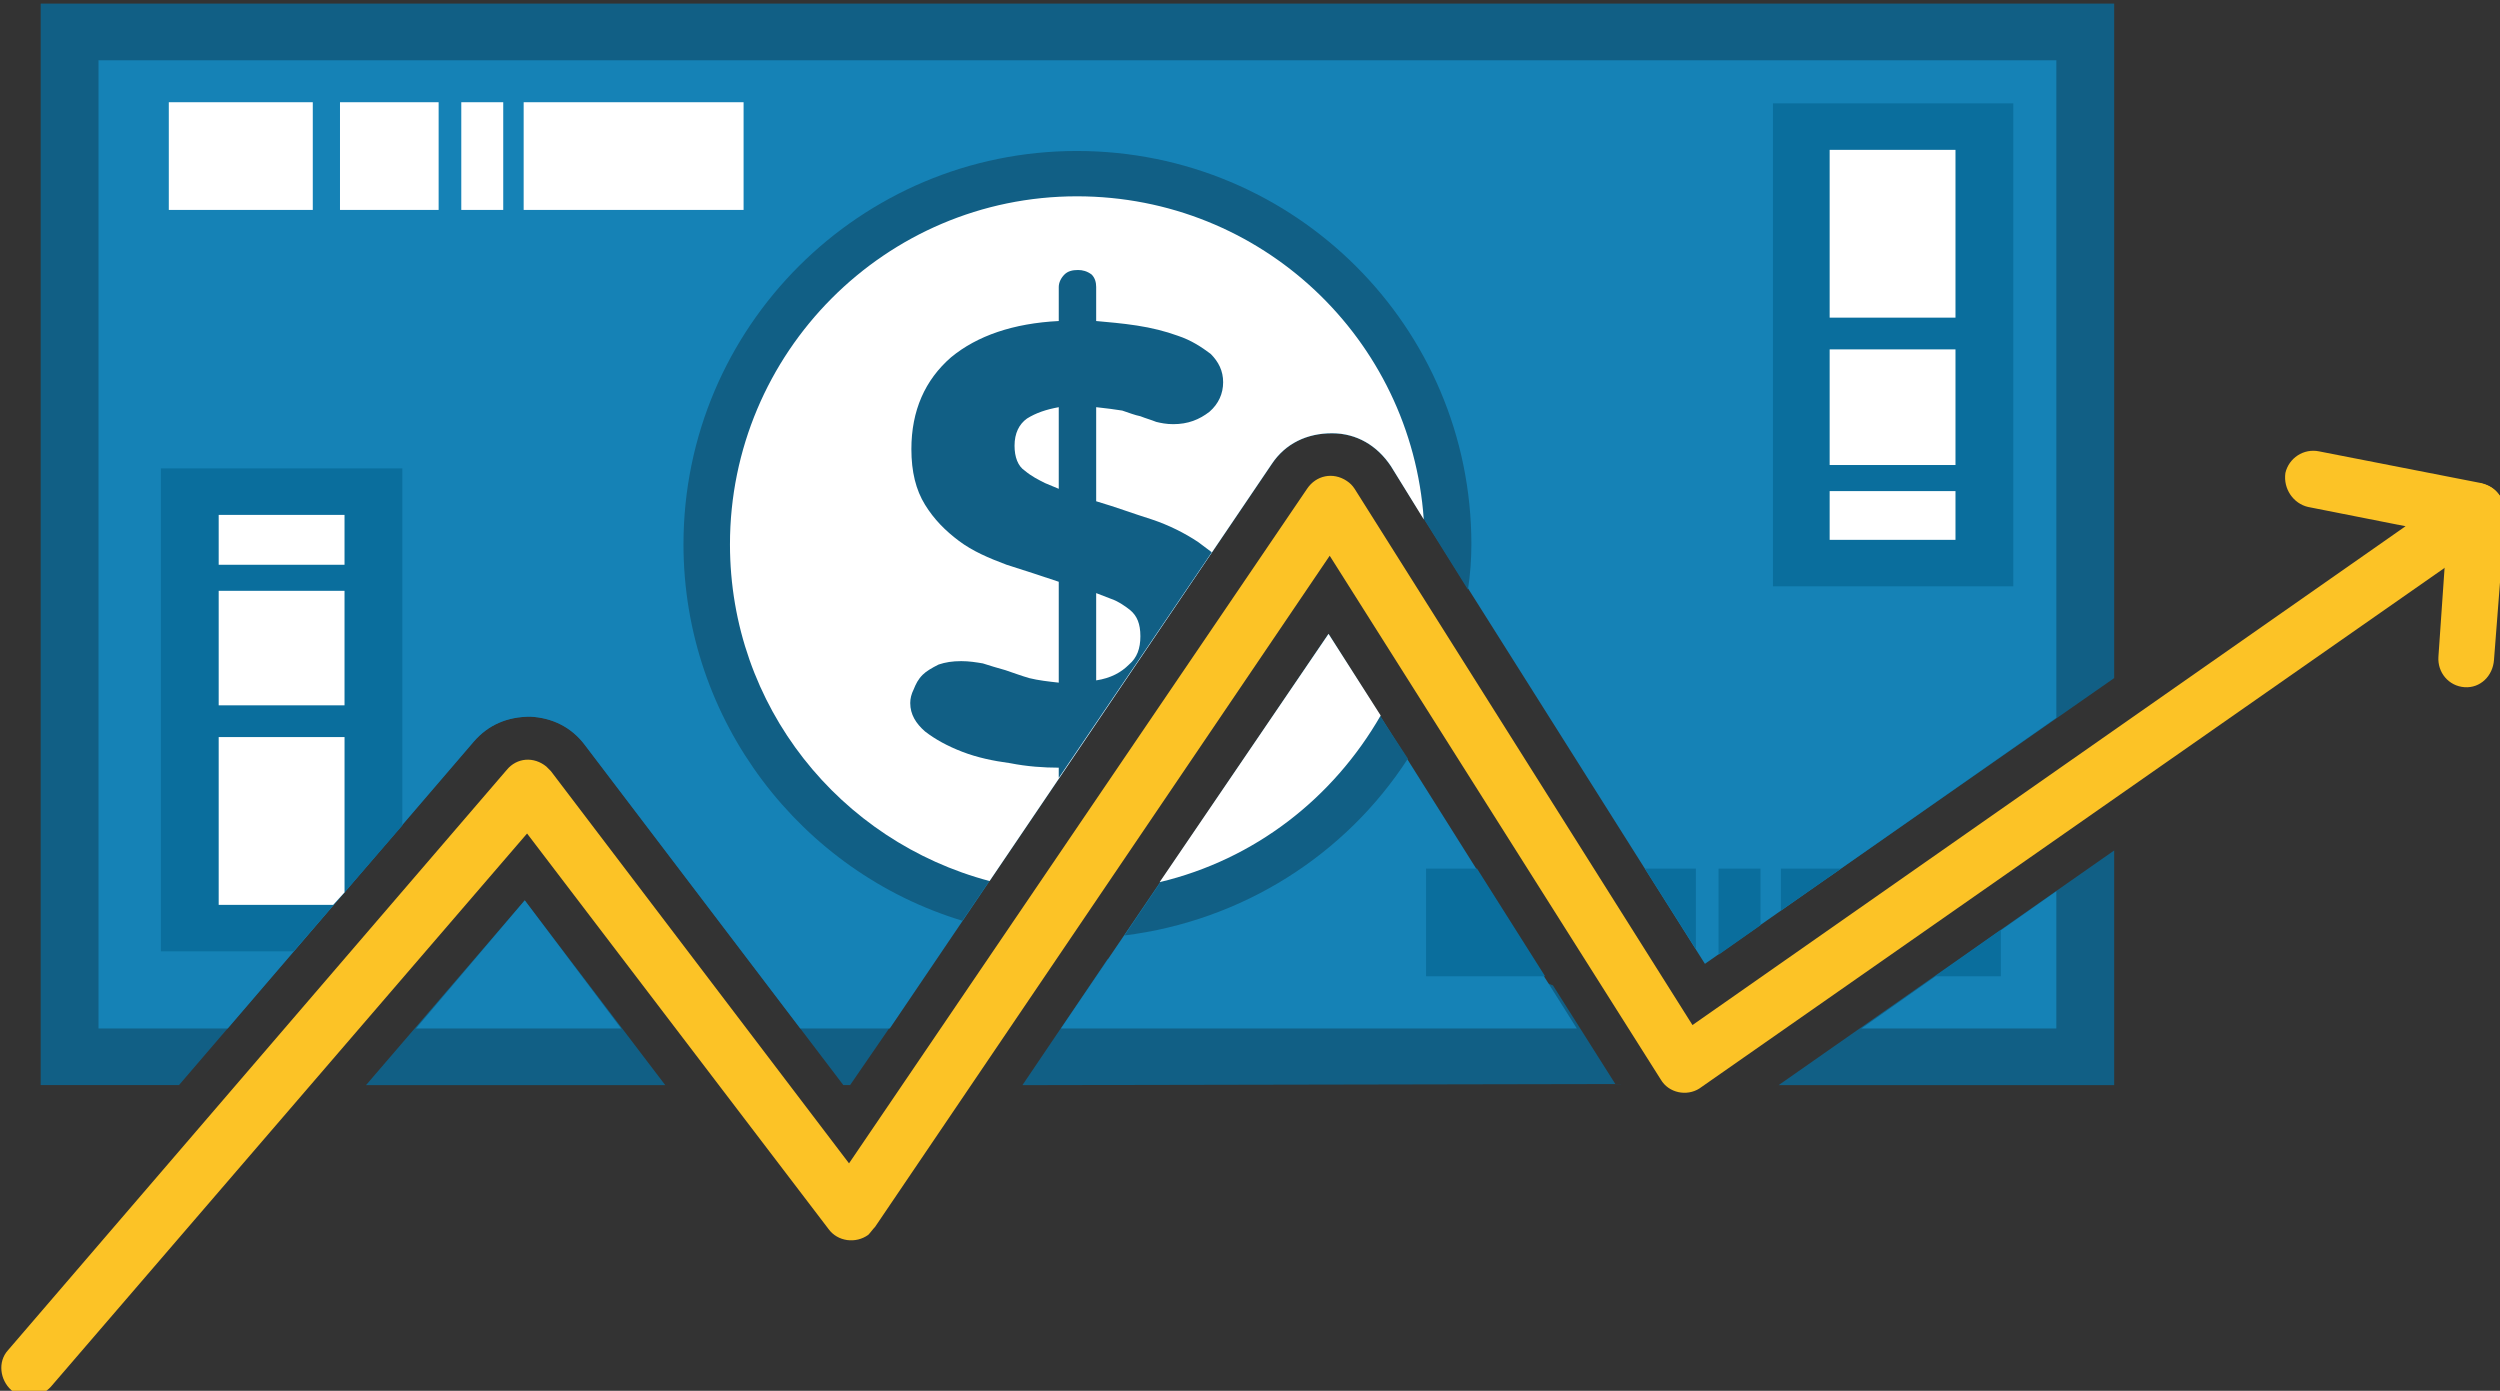 <?xml version="1.0" encoding="UTF-8"?>
<svg width="141.18mm" height="78.542mm" version="1.1" viewBox="0 0 141.18 78.542" xmlns="http://www.w3.org/2000/svg" xmlns:cc="http://creativecommons.org/ns#" xmlns:dc="http://purl.org/dc/elements/1.1/" xmlns:rdf="http://www.w3.org/1999/02/22-rdf-syntax-ns#">
 <rect x="0" y="0" width="141.18" height="78.542" fill="#333333" stroke="none"/>
 <g transform="translate(-293.09 -165.29)">
  <g id="XMLID_621_" transform="matrix(.265 0 0 .265 245.82 35.534)">
   <g transform="translate(-149.21 233.93)">
    <g clip-rule="evenodd" fill-rule="evenodd">
     <path d="m336.26 256.48h441.86v143.74l-60.637 42.28-30.924-40.586-55.809-83.108c-2.655-4.345-7.245-7.004-12.56-7.004-5.077 0-9.663 2.172-12.563 6.763l-86.246 152.92-10.633 15.464h-1.448l-55.081-72.476c-2.9-3.866-7.008-5.801-11.598-6.042-4.831 0-8.938 1.689-12.076 5.318l-62.813 73.2h-29.476v-230.48zm441.86 180.47v50.013h-71.511zm-106.3 49.771-126.35 0.242 18.118-26.816 44.936-13.529 50.004 19.084zm-202.46 0.242h-63.778l33.824-39.38z" fill="#115f85"/>
     <path d="m348.58 268.56v206.32h27.541l52.426-61.119c3.138-3.629 7.245-5.318 12.076-5.318 4.59 0.241 8.697 2.176 11.598 6.042l45.901 60.395h19.084l81.415-120.31c2.9-4.349 7.49-6.521 12.805-6.521s9.663 2.659 12.563 7.003l66.92 106.06 74.89-52.426v-140.12zm67.645 206.32h43.725l-20.533-27.299zm137.46 0h109.92l-52.908-84.074zm170.56 0h41.552v-29.234z" fill="#1582b6"/>
     <path d="m557.07 287.89c46.383 0 84.073 37.445 84.073 83.828 0 3.142-0.245 6.525-0.729 9.663l-16.425-26.334c-2.9-4.344-7.249-7.003-12.563-7.003s-9.904 2.172-12.805 6.521l-65.955 97.361c-34.303-10.387-59.426-42.522-59.426-80.208 1e-3 -46.383 37.688-83.828 83.83-83.828zm70.545 129.49c-13.288 20.537-35.272 34.548-60.399 37.686l43.487-64.261 12.317 19.567z" fill="#115f85"/>
     <rect x="705.41" y="277.74" width="51.215" height="102.92" fill="#0a6e9d"/>
     <polygon points="390.14 458.45 413.33 431.63 413.33 355.53 361.87 355.53 361.87 458.45" fill="#0a6e9d"/>
     <g fill="#fff">
      <path d="m557.07 297.55c39.38 0 71.269 30.437 73.924 68.852l-7.004-11.357c-2.9-4.344-7.249-7.003-12.563-7.003s-9.904 2.172-12.805 6.521l-60.154 88.905c-31.889-8.456-55.322-37.204-55.322-71.752-1e-3 -40.829 33.096-74.166 73.924-74.166zm64.743 110.64c-10.146 17.636-26.816 30.682-47.107 35.514l35.997-52.909z"/>
      <rect x="363.56" y="277.5" width="30.682" height="22.95"/>
      <rect x="400.04" y="277.5" width="21.02" height="22.95"/>
      <rect x="425.89" y="277.5" width="8.938" height="22.95"/>
      <rect x="439.18" y="277.5" width="46.866" height="22.95"/>
      <polygon points="401.01 412.79 374.19 412.79 374.19 448.54 398.59 448.54 401.01 445.88"/>
      <rect x="374.19" y="381.62" width="26.816" height="24.403"/>
      <rect x="374.19" y="365.44" width="26.816" height="10.628"/>
      <rect x="717.49" y="287.65" width="26.816" height="35.755"/>
      <rect x="717.49" y="330.17" width="26.816" height="24.64"/>
      <rect x="717.49" y="360.37" width="26.816" height="10.387"/>
     </g>
    </g>
    <path d="m553.21 419.31c-3.142 0-6.763-0.241-10.387-0.965-3.625-0.483-7.009-1.207-10.15-2.414-3.138-1.207-5.797-2.659-7.969-4.349-1.936-1.694-3.143-3.625-3.143-6.039 0-0.965 0.242-1.935 0.725-2.9 0.482-1.207 0.966-2.176 1.935-3.142 0.725-0.724 1.932-1.448 3.384-2.172 1.448-0.483 2.896-0.724 4.827-0.724 1.693 0 3.142 0.241 4.595 0.482 1.447 0.483 3.138 0.965 4.831 1.448 1.448 0.483 3.383 1.207 5.072 1.689 1.932 0.483 4.107 0.724 6.28 0.966v-21.498c-3.625-1.207-7.245-2.418-11.111-3.625-3.866-1.448-7.249-2.9-10.149-5.073-2.896-2.172-5.314-4.59-7.245-7.732-1.936-3.138-2.9-7.004-2.9-11.835 0-8.215 2.9-14.74 8.456-19.571 5.555-4.59 13.287-7.245 22.95-7.728v-7.249c0-0.966 0.482-1.931 1.211-2.659 0.724-0.724 1.689-0.966 2.896-0.966 0.965 0 1.931 0.242 2.9 0.966 0.724 0.728 0.966 1.693 0.966 2.659v7.249c2.659 0.241 5.555 0.483 8.697 0.965 3.142 0.483 6.038 1.207 8.697 2.172 2.9 0.965 5.072 2.418 7.004 3.866 1.693 1.693 2.659 3.625 2.659 6.038 0 2.418-0.966 4.594-2.9 6.284-2.173 1.689-4.591 2.655-7.732 2.655-1.448 0-2.655-0.242-3.62-0.483-1.207-0.483-2.177-0.724-3.384-1.207-1.207-0.242-2.418-0.724-3.866-1.207-1.448-0.241-3.379-0.483-5.555-0.724v20.05c4.106 1.207 7.973 2.655 11.839 3.866 3.62 1.207 7.004 2.9 9.904 4.832 0.966 0.724 1.931 1.448 2.896 2.172l-32.613 48.078zm17.395-28.023c0-2.655-0.724-4.345-2.176-5.556-1.207-0.965-2.655-1.931-4.104-2.414l-3.142-1.211v18.602c3.142-0.483 5.313-1.689 7.003-3.379 1.695-1.448 2.419-3.383 2.419-6.042zm-17.395-31.403v-17.395c-2.659 0.483-4.832 1.207-6.763 2.414-1.693 1.207-2.659 3.142-2.659 5.801 0 2.414 0.725 4.344 2.177 5.31 1.448 1.211 2.896 1.935 4.345 2.659z" fill="#115f85"/>
    <g clip-rule="evenodd" fill="#0a6e9d" fill-rule="evenodd">
     <polygon points="656.85 463.76 631.48 463.76 631.48 440.82 642.35 440.82"/>
     <polygon points="678.11 440.82 688.98 440.82 688.98 457.96"/>
     <polygon points="702.75 452.89 693.81 459.18 693.81 440.82 702.75 440.82"/>
     <path d="m707.1 440.82h12.805l-12.805 8.939zm46.87 13.042v9.904h-14.016z"/>
    </g>
    <path d="m338.44 551.22c-2.177 2.414-6.042 2.896-8.456 0.724-2.418-2.172-2.9-6.038-0.725-8.456l106.3-123.69c2.176-2.659 5.797-2.9 8.456-0.728 0.241 0.241 0.482 0.487 0.965 0.97l63.537 83.587 97.603-143.74c1.932-2.901 5.556-3.625 8.456-1.694 0.725 0.483 1.207 0.965 1.689 1.694l71.993 114.27 151.96-106.3-20.778-4.107c-3.138-0.724-5.313-3.862-4.831-7.245 0.724-3.142 3.866-5.314 7.249-4.59l34.544 6.763c1.694 0.482 2.901 1.211 3.866 2.659 1.936 2.655 1.211 6.279-1.448 8.214l-169.11 118.14c-2.659 1.69-6.525 0.966-8.215-1.935l-70.545-111.61-96.879 143.02c-0.482 0.483-0.966 1.207-1.448 1.694-2.655 1.931-6.521 1.448-8.456-1.211l-64.261-84.311z" fill="#fcc326"/>
    <path d="m859.06 396.36c-0.241 3.379-2.9 6.039-6.279 5.797-3.383-0.241-5.801-3.142-5.56-6.521l2.177-31.411c0.241-3.379 3.142-5.797 6.279-5.555 3.383 0.241 5.801 3.142 5.801 6.521z" fill="#fcc326"/>
   </g>
  </g>
 </g>
</svg>
